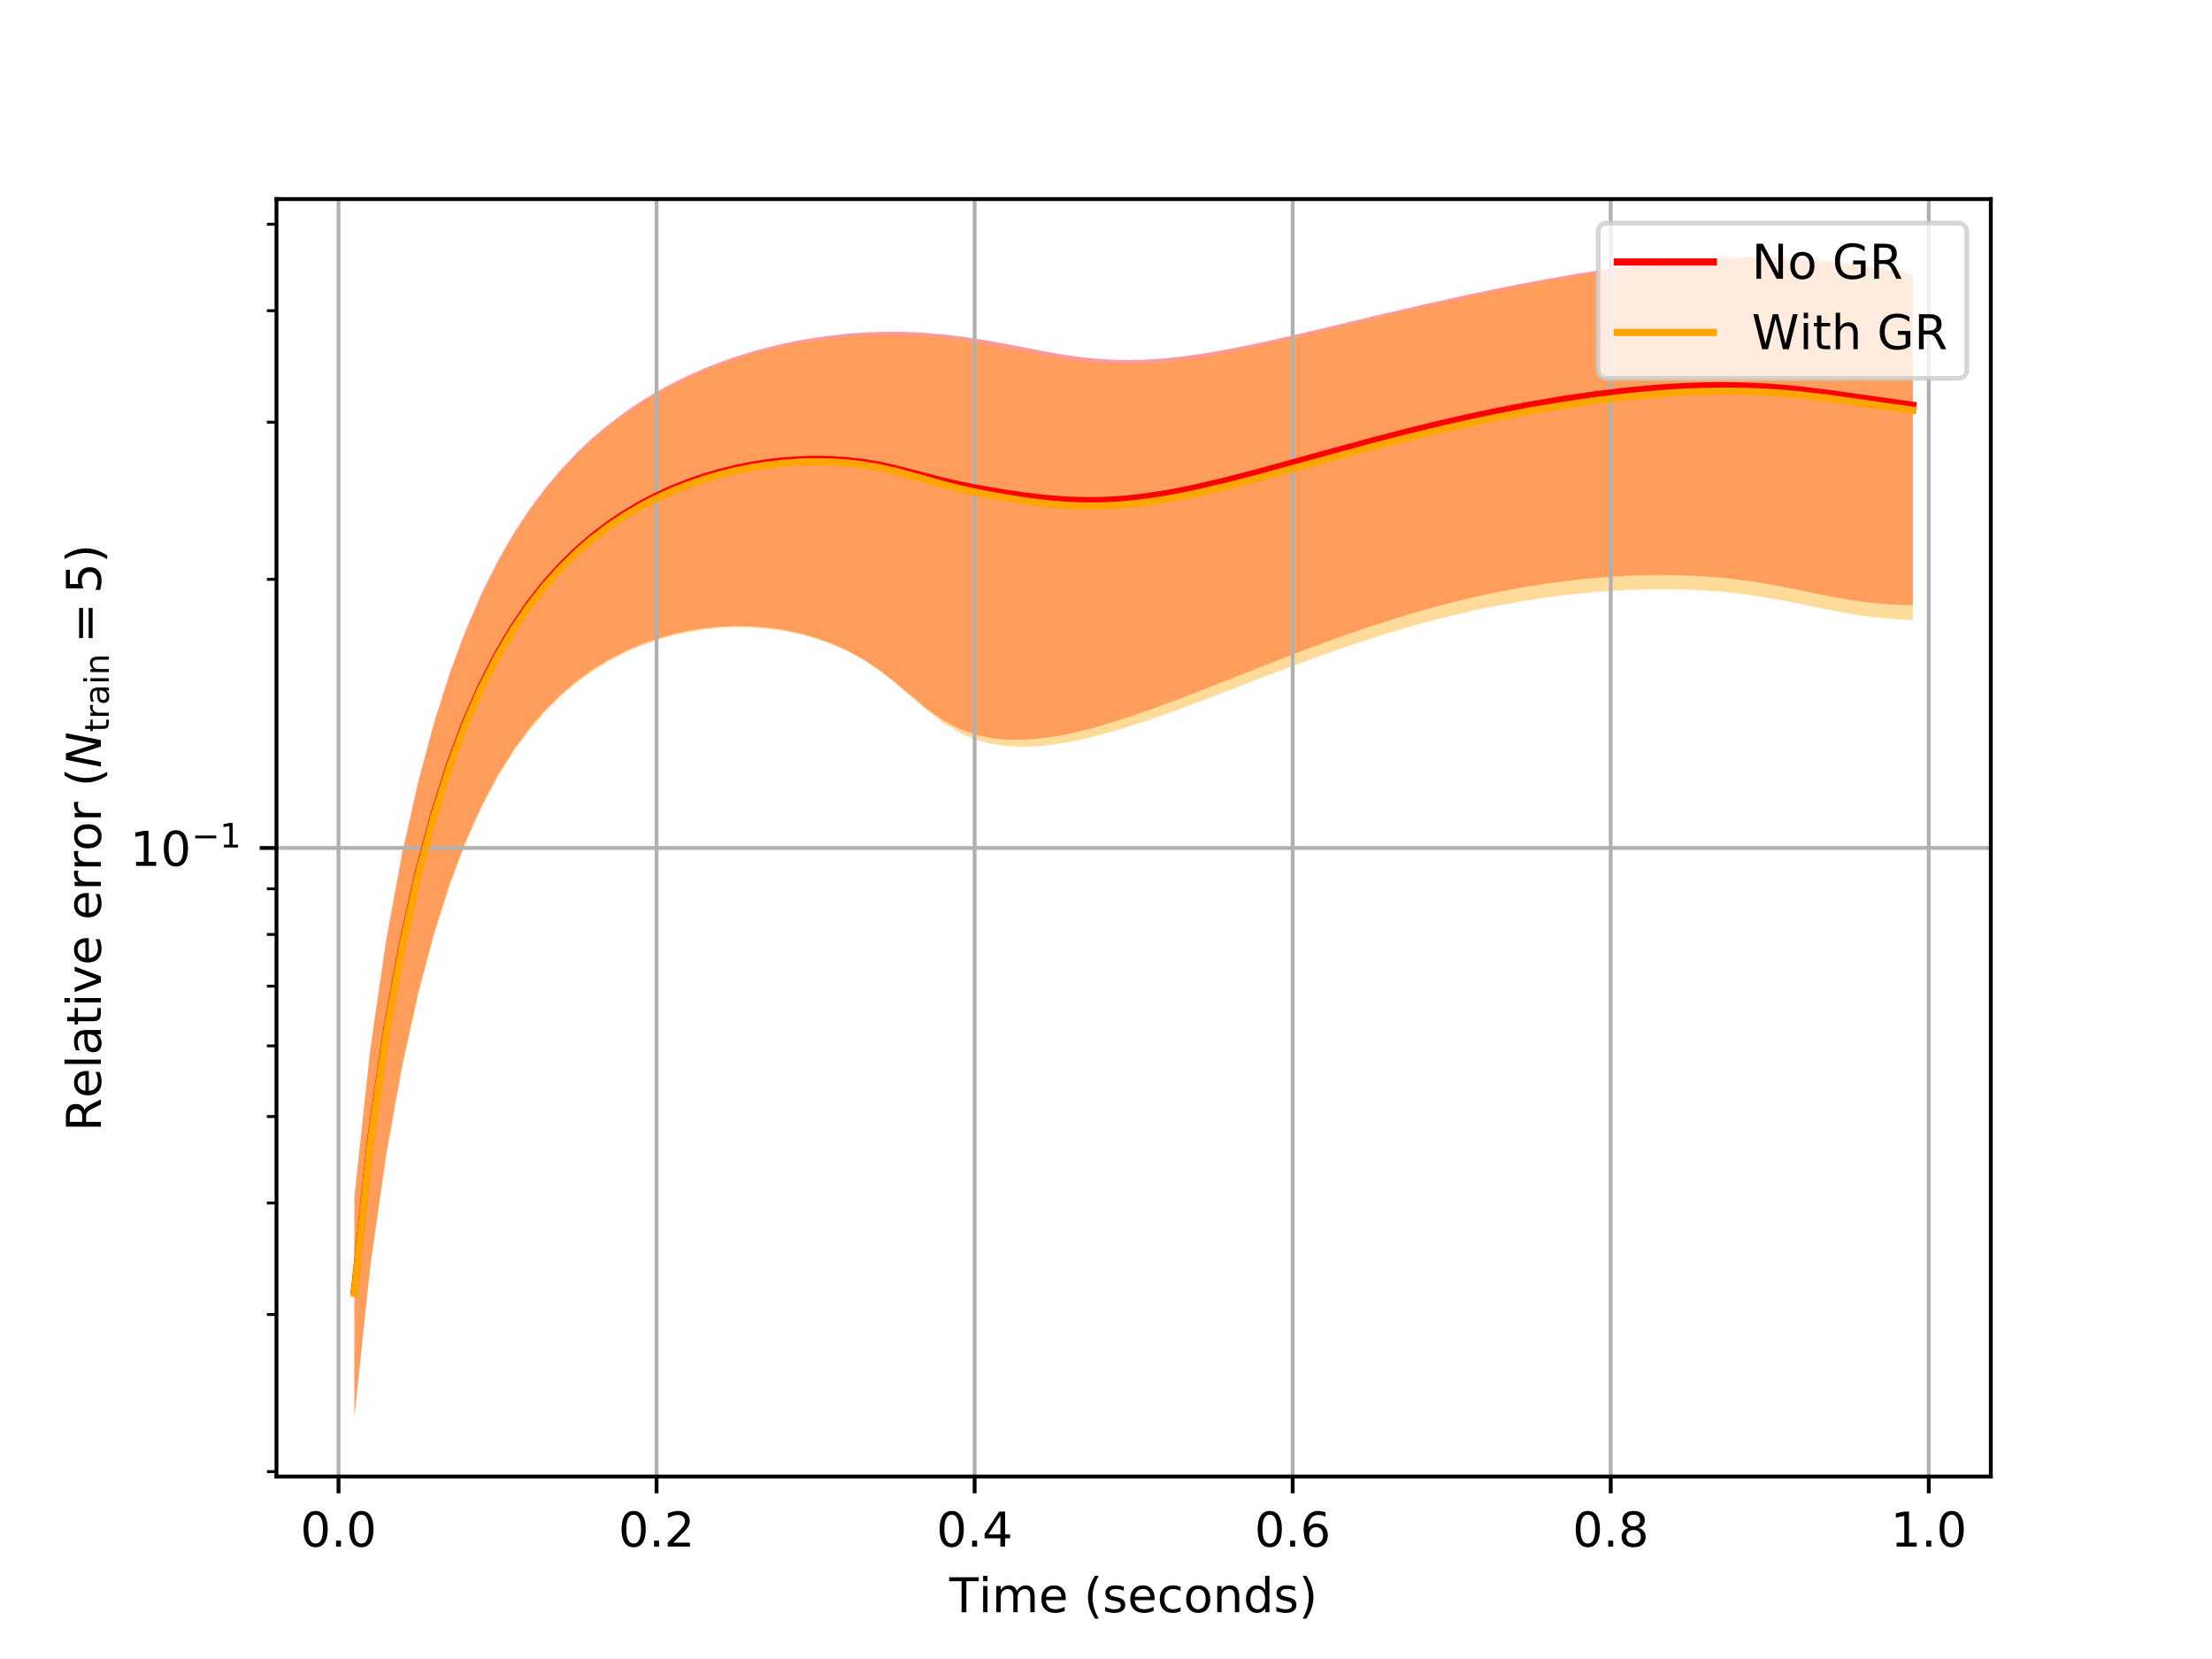 <?xml version="1.0" encoding="utf-8" standalone="no"?>
<!DOCTYPE svg PUBLIC "-//W3C//DTD SVG 1.1//EN"
  "http://www.w3.org/Graphics/SVG/1.1/DTD/svg11.dtd">
<!-- Created with matplotlib (https://matplotlib.org/) -->
<svg height="345.6pt" version="1.1" viewBox="0 0 460.8 345.6" width="460.8pt" xmlns="http://www.w3.org/2000/svg" xmlns:xlink="http://www.w3.org/1999/xlink">
 <defs>
  <style type="text/css">
*{stroke-linecap:butt;stroke-linejoin:round;white-space:pre;}
  </style>
 </defs>
 <g id="figure_1">
  <g id="patch_1">
   <path d="M 0 345.6 
L 460.8 345.6 
L 460.8 0 
L 0 0 
z
" style="fill:#ffffff;"/>
  </g>
  <g id="axes_1">
   <g id="patch_2">
    <path d="M 57.6 307.584 
L 414.72 307.584 
L 414.72 41.472 
L 57.6 41.472 
z
" style="fill:#ffffff;"/>
   </g>
   <g id="PolyCollection_1">
    <path clip-path="url(#pa1bd5964bf)" d="M 73.833 249.276 
L 73.833 294.895 
L 77.146 263.546 
L 80.458 240.343 
L 83.771 221.96 
L 87.084 206.929 
L 90.397 194.445 
L 93.71 183.998 
L 97.022 175.218 
L 100.335 167.818 
L 103.648 161.56 
L 106.961 156.253 
L 110.274 151.74 
L 113.586 147.895 
L 116.899 144.614 
L 120.212 141.815 
L 123.525 139.429 
L 126.838 137.403 
L 130.15 135.691 
L 133.463 134.26 
L 136.776 133.081 
L 140.089 132.134 
L 143.402 131.402 
L 146.714 130.876 
L 150.027 130.549 
L 153.34 130.418 
L 156.653 130.485 
L 159.966 130.752 
L 163.278 131.226 
L 166.591 131.92 
L 169.904 132.851 
L 173.217 134.045 
L 176.53 135.535 
L 179.842 137.364 
L 183.155 139.572 
L 186.468 142.149 
L 189.781 144.947 
L 193.094 147.666 
L 196.406 149.991 
L 199.719 151.761 
L 203.032 152.982 
L 206.345 153.728 
L 209.658 154.083 
L 212.97 154.117 
L 216.283 153.885 
L 219.596 153.436 
L 222.909 152.805 
L 226.222 152.024 
L 229.534 151.12 
L 232.847 150.114 
L 236.16 149.027 
L 239.473 147.873 
L 242.786 146.667 
L 246.098 145.42 
L 249.411 144.145 
L 252.724 142.849 
L 256.037 141.542 
L 259.35 140.231 
L 262.662 138.924 
L 265.975 137.628 
L 269.288 136.349 
L 272.601 135.092 
L 275.914 133.862 
L 279.226 132.665 
L 282.539 131.504 
L 285.852 130.384 
L 289.165 129.309 
L 292.478 128.282 
L 295.79 127.306 
L 299.103 126.384 
L 302.416 125.518 
L 305.729 124.709 
L 309.042 123.959 
L 312.354 123.268 
L 315.667 122.638 
L 318.98 122.068 
L 322.293 121.56 
L 325.606 121.113 
L 328.918 120.728 
L 332.231 120.406 
L 335.544 120.148 
L 338.857 119.957 
L 342.17 119.833 
L 345.482 119.781 
L 348.795 119.804 
L 352.108 119.906 
L 355.421 120.092 
L 358.734 120.366 
L 362.046 120.733 
L 365.359 121.193 
L 368.672 121.742 
L 371.985 122.366 
L 375.298 123.039 
L 378.61 123.723 
L 381.923 124.371 
L 385.236 124.943 
L 388.549 125.41 
L 391.862 125.759 
L 395.174 125.989 
L 398.487 126.105 
L 398.487 57.088 
L 398.487 57.088 
L 395.174 56.518 
L 391.862 55.949 
L 388.549 55.409 
L 385.236 54.92 
L 381.923 54.498 
L 378.61 54.152 
L 375.298 53.887 
L 371.985 53.703 
L 368.672 53.598 
L 365.359 53.568 
L 362.046 53.609 
L 358.734 53.716 
L 355.421 53.885 
L 352.108 54.111 
L 348.795 54.391 
L 345.482 54.72 
L 342.17 55.095 
L 338.857 55.512 
L 335.544 55.968 
L 332.231 56.46 
L 328.918 56.985 
L 325.606 57.54 
L 322.293 58.124 
L 318.98 58.735 
L 315.667 59.37 
L 312.354 60.029 
L 309.042 60.709 
L 305.729 61.41 
L 302.416 62.128 
L 299.103 62.864 
L 295.79 63.615 
L 292.478 64.38 
L 289.165 65.155 
L 285.852 65.939 
L 282.539 66.729 
L 279.226 67.521 
L 275.914 68.313 
L 272.601 69.098 
L 269.288 69.872 
L 265.975 70.628 
L 262.662 71.358 
L 259.35 72.055 
L 256.037 72.708 
L 252.724 73.305 
L 249.411 73.835 
L 246.098 74.284 
L 242.786 74.636 
L 239.473 74.879 
L 236.16 74.997 
L 232.847 74.98 
L 229.534 74.821 
L 226.222 74.521 
L 222.909 74.092 
L 219.596 73.556 
L 216.283 72.947 
L 212.97 72.303 
L 209.658 71.662 
L 206.345 71.057 
L 203.032 70.511 
L 199.719 70.042 
L 196.406 69.659 
L 193.094 69.371 
L 189.781 69.186 
L 186.468 69.112 
L 183.155 69.147 
L 179.842 69.287 
L 176.53 69.532 
L 173.217 69.881 
L 169.904 70.336 
L 166.591 70.898 
L 163.278 71.57 
L 159.966 72.355 
L 156.653 73.259 
L 153.34 74.288 
L 150.027 75.45 
L 146.714 76.753 
L 143.402 78.209 
L 140.089 79.832 
L 136.776 81.639 
L 133.463 83.648 
L 130.15 85.885 
L 126.838 88.377 
L 123.525 91.157 
L 120.212 94.268 
L 116.899 97.759 
L 113.586 101.69 
L 110.274 106.136 
L 106.961 111.189 
L 103.648 116.961 
L 100.335 123.593 
L 97.022 131.26 
L 93.71 140.18 
L 90.397 150.634 
L 87.084 162.987 
L 83.771 177.756 
L 80.458 195.757 
L 77.146 218.479 
L 73.833 249.276 
z
" style="fill:#ff0000;fill-opacity:0.4;"/>
   </g>
   <g id="PolyCollection_2">
    <path clip-path="url(#pa1bd5964bf)" d="M 73.833 249.773 
L 73.833 295.488 
L 77.146 264.114 
L 80.458 240.888 
L 83.771 222.483 
L 87.084 207.431 
L 90.397 194.929 
L 93.71 184.465 
L 97.022 175.671 
L 100.335 168.257 
L 103.648 161.988 
L 106.961 156.671 
L 110.274 152.148 
L 113.586 148.293 
L 116.899 145.003 
L 120.212 142.195 
L 123.525 139.8 
L 126.838 137.764 
L 130.15 136.043 
L 133.463 134.601 
L 136.776 133.411 
L 140.089 132.452 
L 143.402 131.708 
L 146.714 131.17 
L 150.027 130.829 
L 153.34 130.685 
L 156.653 130.735 
L 159.966 130.985 
L 163.278 131.439 
L 166.591 132.11 
L 169.904 133.014 
L 173.217 134.177 
L 176.53 135.632 
L 179.842 137.424 
L 183.155 139.601 
L 186.468 142.181 
L 189.781 145.067 
L 193.094 147.973 
L 196.406 150.546 
L 199.719 152.561 
L 203.032 153.992 
L 206.345 154.914 
L 209.658 155.416 
L 212.97 155.574 
L 216.283 155.449 
L 219.596 155.092 
L 222.909 154.543 
L 226.222 153.836 
L 229.534 152.998 
L 232.847 152.053 
L 236.16 151.021 
L 239.473 149.919 
L 242.786 148.761 
L 246.098 147.559 
L 249.411 146.325 
L 252.724 145.069 
L 256.037 143.799 
L 259.35 142.524 
L 262.662 141.252 
L 265.975 139.989 
L 269.288 138.743 
L 272.601 137.518 
L 275.914 136.32 
L 279.226 135.155 
L 282.539 134.027 
L 285.852 132.941 
L 289.165 131.899 
L 292.478 130.907 
L 295.79 129.965 
L 299.103 129.077 
L 302.416 128.244 
L 305.729 127.468 
L 309.042 126.749 
L 312.354 126.088 
L 315.667 125.485 
L 318.98 124.94 
L 322.293 124.454 
L 325.606 124.026 
L 328.918 123.657 
L 332.231 123.349 
L 335.544 123.101 
L 338.857 122.915 
L 342.17 122.795 
L 345.482 122.743 
L 348.795 122.762 
L 352.108 122.856 
L 355.421 123.031 
L 358.734 123.29 
L 362.046 123.637 
L 365.359 124.074 
L 368.672 124.599 
L 371.985 125.203 
L 375.298 125.865 
L 378.61 126.553 
L 381.923 127.222 
L 385.236 127.831 
L 388.549 128.344 
L 391.862 128.744 
L 395.174 129.024 
L 398.487 129.187 
L 398.487 57.251 
L 398.487 57.251 
L 395.174 56.692 
L 391.862 56.136 
L 388.549 55.611 
L 385.236 55.138 
L 381.923 54.734 
L 378.61 54.406 
L 375.298 54.159 
L 371.985 53.992 
L 368.672 53.904 
L 365.359 53.89 
L 362.046 53.946 
L 358.734 54.068 
L 355.421 54.251 
L 352.108 54.491 
L 348.795 54.784 
L 345.482 55.126 
L 342.17 55.513 
L 338.857 55.942 
L 335.544 56.409 
L 332.231 56.911 
L 328.918 57.447 
L 325.606 58.013 
L 322.293 58.607 
L 318.98 59.228 
L 315.667 59.873 
L 312.354 60.541 
L 309.042 61.231 
L 305.729 61.942 
L 302.416 62.67 
L 299.103 63.416 
L 295.79 64.177 
L 292.478 64.952 
L 289.165 65.738 
L 285.852 66.533 
L 282.539 67.334 
L 279.226 68.138 
L 275.914 68.941 
L 272.601 69.738 
L 269.288 70.525 
L 265.975 71.294 
L 262.662 72.038 
L 259.35 72.749 
L 256.037 73.416 
L 252.724 74.029 
L 249.411 74.574 
L 246.098 75.039 
L 242.786 75.408 
L 239.473 75.667 
L 236.16 75.802 
L 232.847 75.8 
L 229.534 75.655 
L 226.222 75.367 
L 222.909 74.945 
L 219.596 74.411 
L 216.283 73.799 
L 212.97 73.146 
L 209.658 72.491 
L 206.345 71.869 
L 203.032 71.304 
L 199.719 70.815 
L 196.406 70.412 
L 193.094 70.105 
L 189.781 69.905 
L 186.468 69.816 
L 183.155 69.837 
L 179.842 69.964 
L 176.53 70.195 
L 173.217 70.532 
L 169.904 70.975 
L 166.591 71.525 
L 163.278 72.187 
L 159.966 72.962 
L 156.653 73.857 
L 153.34 74.877 
L 150.027 76.029 
L 146.714 77.324 
L 143.402 78.772 
L 140.089 80.386 
L 136.776 82.185 
L 133.463 84.187 
L 130.15 86.416 
L 126.838 88.901 
L 123.525 91.675 
L 120.212 94.78 
L 116.899 98.264 
L 113.586 102.19 
L 110.274 106.631 
L 106.961 111.679 
L 103.648 117.447 
L 100.335 124.076 
L 97.022 131.741 
L 93.71 140.66 
L 90.397 151.113 
L 87.084 163.467 
L 83.771 178.239 
L 80.458 196.243 
L 77.146 218.97 
L 73.833 249.773 
z
" style="fill:#ffa500;fill-opacity:0.4;"/>
   </g>
   <g id="matplotlib.axis_1">
    <g id="xtick_1">
     <g id="line2d_1">
      <path clip-path="url(#pa1bd5964bf)" d="M 70.52 307.584 
L 70.52 41.472 
" style="fill:none;stroke:#b0b0b0;stroke-linecap:square;stroke-width:0.8;"/>
     </g>
     <g id="line2d_2">
      <defs>
       <path d="M 0 0 
L 0 3.5 
" id="m7427c9169c" style="stroke:#000000;stroke-width:0.8;"/>
      </defs>
      <g>
       <use style="stroke:#000000;stroke-width:0.8;" x="70.52" xlink:href="#m7427c9169c" y="307.584"/>
      </g>
     </g>
     <g id="text_1">
      <!-- 0.0 -->
      <defs>
       <path d="M 31.781 66.406 
Q 24.172 66.406 20.328 58.906 
Q 16.5 51.422 16.5 36.375 
Q 16.5 21.391 20.328 13.891 
Q 24.172 6.391 31.781 6.391 
Q 39.453 6.391 43.281 13.891 
Q 47.125 21.391 47.125 36.375 
Q 47.125 51.422 43.281 58.906 
Q 39.453 66.406 31.781 66.406 
z
M 31.781 74.219 
Q 44.047 74.219 50.516 64.516 
Q 56.984 54.828 56.984 36.375 
Q 56.984 17.969 50.516 8.266 
Q 44.047 -1.422 31.781 -1.422 
Q 19.531 -1.422 13.062 8.266 
Q 6.594 17.969 6.594 36.375 
Q 6.594 54.828 13.062 64.516 
Q 19.531 74.219 31.781 74.219 
z
" id="DejaVuSans-48"/>
       <path d="M 10.688 12.406 
L 21 12.406 
L 21 0 
L 10.688 0 
z
" id="DejaVuSans-46"/>
      </defs>
      <g transform="translate(62.568 322.182)scale(0.1 -0.1)">
       <use xlink:href="#DejaVuSans-48"/>
       <use x="63.623" xlink:href="#DejaVuSans-46"/>
       <use x="95.41" xlink:href="#DejaVuSans-48"/>
      </g>
     </g>
    </g>
    <g id="xtick_2">
     <g id="line2d_3">
      <path clip-path="url(#pa1bd5964bf)" d="M 136.776 307.584 
L 136.776 41.472 
" style="fill:none;stroke:#b0b0b0;stroke-linecap:square;stroke-width:0.8;"/>
     </g>
     <g id="line2d_4">
      <g>
       <use style="stroke:#000000;stroke-width:0.8;" x="136.776" xlink:href="#m7427c9169c" y="307.584"/>
      </g>
     </g>
     <g id="text_2">
      <!-- 0.2 -->
      <defs>
       <path d="M 19.188 8.297 
L 53.609 8.297 
L 53.609 0 
L 7.328 0 
L 7.328 8.297 
Q 12.938 14.109 22.625 23.891 
Q 32.328 33.688 34.812 36.531 
Q 39.547 41.844 41.422 45.531 
Q 43.312 49.219 43.312 52.781 
Q 43.312 58.594 39.234 62.25 
Q 35.156 65.922 28.609 65.922 
Q 23.969 65.922 18.812 64.312 
Q 13.672 62.703 7.812 59.422 
L 7.812 69.391 
Q 13.766 71.781 18.938 73 
Q 24.125 74.219 28.422 74.219 
Q 39.75 74.219 46.484 68.547 
Q 53.219 62.891 53.219 53.422 
Q 53.219 48.922 51.531 44.891 
Q 49.859 40.875 45.406 35.406 
Q 44.188 33.984 37.641 27.219 
Q 31.109 20.453 19.188 8.297 
z
" id="DejaVuSans-50"/>
      </defs>
      <g transform="translate(128.824 322.182)scale(0.1 -0.1)">
       <use xlink:href="#DejaVuSans-48"/>
       <use x="63.623" xlink:href="#DejaVuSans-46"/>
       <use x="95.41" xlink:href="#DejaVuSans-50"/>
      </g>
     </g>
    </g>
    <g id="xtick_3">
     <g id="line2d_5">
      <path clip-path="url(#pa1bd5964bf)" d="M 203.032 307.584 
L 203.032 41.472 
" style="fill:none;stroke:#b0b0b0;stroke-linecap:square;stroke-width:0.8;"/>
     </g>
     <g id="line2d_6">
      <g>
       <use style="stroke:#000000;stroke-width:0.8;" x="203.032" xlink:href="#m7427c9169c" y="307.584"/>
      </g>
     </g>
     <g id="text_3">
      <!-- 0.4 -->
      <defs>
       <path d="M 37.797 64.312 
L 12.891 25.391 
L 37.797 25.391 
z
M 35.203 72.906 
L 47.609 72.906 
L 47.609 25.391 
L 58.016 25.391 
L 58.016 17.188 
L 47.609 17.188 
L 47.609 0 
L 37.797 0 
L 37.797 17.188 
L 4.891 17.188 
L 4.891 26.703 
z
" id="DejaVuSans-52"/>
      </defs>
      <g transform="translate(195.08 322.182)scale(0.1 -0.1)">
       <use xlink:href="#DejaVuSans-48"/>
       <use x="63.623" xlink:href="#DejaVuSans-46"/>
       <use x="95.41" xlink:href="#DejaVuSans-52"/>
      </g>
     </g>
    </g>
    <g id="xtick_4">
     <g id="line2d_7">
      <path clip-path="url(#pa1bd5964bf)" d="M 269.288 307.584 
L 269.288 41.472 
" style="fill:none;stroke:#b0b0b0;stroke-linecap:square;stroke-width:0.8;"/>
     </g>
     <g id="line2d_8">
      <g>
       <use style="stroke:#000000;stroke-width:0.8;" x="269.288" xlink:href="#m7427c9169c" y="307.584"/>
      </g>
     </g>
     <g id="text_4">
      <!-- 0.6 -->
      <defs>
       <path d="M 33.016 40.375 
Q 26.375 40.375 22.484 35.828 
Q 18.609 31.297 18.609 23.391 
Q 18.609 15.531 22.484 10.953 
Q 26.375 6.391 33.016 6.391 
Q 39.656 6.391 43.531 10.953 
Q 47.406 15.531 47.406 23.391 
Q 47.406 31.297 43.531 35.828 
Q 39.656 40.375 33.016 40.375 
z
M 52.594 71.297 
L 52.594 62.312 
Q 48.875 64.062 45.094 64.984 
Q 41.312 65.922 37.594 65.922 
Q 27.828 65.922 22.672 59.328 
Q 17.531 52.734 16.797 39.406 
Q 19.672 43.656 24.016 45.922 
Q 28.375 48.188 33.594 48.188 
Q 44.578 48.188 50.953 41.516 
Q 57.328 34.859 57.328 23.391 
Q 57.328 12.156 50.688 5.359 
Q 44.047 -1.422 33.016 -1.422 
Q 20.359 -1.422 13.672 8.266 
Q 6.984 17.969 6.984 36.375 
Q 6.984 53.656 15.188 63.938 
Q 23.391 74.219 37.203 74.219 
Q 40.922 74.219 44.703 73.484 
Q 48.484 72.75 52.594 71.297 
z
" id="DejaVuSans-54"/>
      </defs>
      <g transform="translate(261.336 322.182)scale(0.1 -0.1)">
       <use xlink:href="#DejaVuSans-48"/>
       <use x="63.623" xlink:href="#DejaVuSans-46"/>
       <use x="95.41" xlink:href="#DejaVuSans-54"/>
      </g>
     </g>
    </g>
    <g id="xtick_5">
     <g id="line2d_9">
      <path clip-path="url(#pa1bd5964bf)" d="M 335.544 307.584 
L 335.544 41.472 
" style="fill:none;stroke:#b0b0b0;stroke-linecap:square;stroke-width:0.8;"/>
     </g>
     <g id="line2d_10">
      <g>
       <use style="stroke:#000000;stroke-width:0.8;" x="335.544" xlink:href="#m7427c9169c" y="307.584"/>
      </g>
     </g>
     <g id="text_5">
      <!-- 0.8 -->
      <defs>
       <path d="M 31.781 34.625 
Q 24.75 34.625 20.719 30.859 
Q 16.703 27.094 16.703 20.516 
Q 16.703 13.922 20.719 10.156 
Q 24.75 6.391 31.781 6.391 
Q 38.812 6.391 42.859 10.172 
Q 46.922 13.969 46.922 20.516 
Q 46.922 27.094 42.891 30.859 
Q 38.875 34.625 31.781 34.625 
z
M 21.922 38.812 
Q 15.578 40.375 12.031 44.719 
Q 8.5 49.078 8.5 55.328 
Q 8.5 64.062 14.719 69.141 
Q 20.953 74.219 31.781 74.219 
Q 42.672 74.219 48.875 69.141 
Q 55.078 64.062 55.078 55.328 
Q 55.078 49.078 51.531 44.719 
Q 48 40.375 41.703 38.812 
Q 48.828 37.156 52.797 32.312 
Q 56.781 27.484 56.781 20.516 
Q 56.781 9.906 50.312 4.234 
Q 43.844 -1.422 31.781 -1.422 
Q 19.734 -1.422 13.25 4.234 
Q 6.781 9.906 6.781 20.516 
Q 6.781 27.484 10.781 32.312 
Q 14.797 37.156 21.922 38.812 
z
M 18.312 54.391 
Q 18.312 48.734 21.844 45.562 
Q 25.391 42.391 31.781 42.391 
Q 38.141 42.391 41.719 45.562 
Q 45.312 48.734 45.312 54.391 
Q 45.312 60.062 41.719 63.234 
Q 38.141 66.406 31.781 66.406 
Q 25.391 66.406 21.844 63.234 
Q 18.312 60.062 18.312 54.391 
z
" id="DejaVuSans-56"/>
      </defs>
      <g transform="translate(327.592 322.182)scale(0.1 -0.1)">
       <use xlink:href="#DejaVuSans-48"/>
       <use x="63.623" xlink:href="#DejaVuSans-46"/>
       <use x="95.41" xlink:href="#DejaVuSans-56"/>
      </g>
     </g>
    </g>
    <g id="xtick_6">
     <g id="line2d_11">
      <path clip-path="url(#pa1bd5964bf)" d="M 401.8 307.584 
L 401.8 41.472 
" style="fill:none;stroke:#b0b0b0;stroke-linecap:square;stroke-width:0.8;"/>
     </g>
     <g id="line2d_12">
      <g>
       <use style="stroke:#000000;stroke-width:0.8;" x="401.8" xlink:href="#m7427c9169c" y="307.584"/>
      </g>
     </g>
     <g id="text_6">
      <!-- 1.0 -->
      <defs>
       <path d="M 12.406 8.297 
L 28.516 8.297 
L 28.516 63.922 
L 10.984 60.406 
L 10.984 69.391 
L 28.422 72.906 
L 38.281 72.906 
L 38.281 8.297 
L 54.391 8.297 
L 54.391 0 
L 12.406 0 
z
" id="DejaVuSans-49"/>
      </defs>
      <g transform="translate(393.849 322.182)scale(0.1 -0.1)">
       <use xlink:href="#DejaVuSans-49"/>
       <use x="63.623" xlink:href="#DejaVuSans-46"/>
       <use x="95.41" xlink:href="#DejaVuSans-48"/>
      </g>
     </g>
    </g>
    <g id="text_7">
     <!-- $\mathrm{Time \ (seconds)}$ -->
     <defs>
      <path d="M -0.297 72.906 
L 61.375 72.906 
L 61.375 64.594 
L 35.5 64.594 
L 35.5 0 
L 25.594 0 
L 25.594 64.594 
L -0.297 64.594 
z
" id="DejaVuSans-84"/>
      <path d="M 9.422 54.688 
L 18.406 54.688 
L 18.406 0 
L 9.422 0 
z
M 9.422 75.984 
L 18.406 75.984 
L 18.406 64.594 
L 9.422 64.594 
z
" id="DejaVuSans-105"/>
      <path d="M 52 44.188 
Q 55.375 50.25 60.062 53.125 
Q 64.75 56 71.094 56 
Q 79.641 56 84.281 50.016 
Q 88.922 44.047 88.922 33.016 
L 88.922 0 
L 79.891 0 
L 79.891 32.719 
Q 79.891 40.578 77.094 44.375 
Q 74.312 48.188 68.609 48.188 
Q 61.625 48.188 57.562 43.547 
Q 53.516 38.922 53.516 30.906 
L 53.516 0 
L 44.484 0 
L 44.484 32.719 
Q 44.484 40.625 41.703 44.406 
Q 38.922 48.188 33.109 48.188 
Q 26.219 48.188 22.156 43.531 
Q 18.109 38.875 18.109 30.906 
L 18.109 0 
L 9.078 0 
L 9.078 54.688 
L 18.109 54.688 
L 18.109 46.188 
Q 21.188 51.219 25.484 53.609 
Q 29.781 56 35.688 56 
Q 41.656 56 45.828 52.969 
Q 50 49.953 52 44.188 
z
" id="DejaVuSans-109"/>
      <path d="M 56.203 29.594 
L 56.203 25.203 
L 14.891 25.203 
Q 15.484 15.922 20.484 11.062 
Q 25.484 6.203 34.422 6.203 
Q 39.594 6.203 44.453 7.469 
Q 49.312 8.734 54.109 11.281 
L 54.109 2.781 
Q 49.266 0.734 44.188 -0.344 
Q 39.109 -1.422 33.891 -1.422 
Q 20.797 -1.422 13.156 6.188 
Q 5.516 13.812 5.516 26.812 
Q 5.516 40.234 12.766 48.109 
Q 20.016 56 32.328 56 
Q 43.359 56 49.781 48.891 
Q 56.203 41.797 56.203 29.594 
z
M 47.219 32.234 
Q 47.125 39.594 43.094 43.984 
Q 39.062 48.391 32.422 48.391 
Q 24.906 48.391 20.391 44.141 
Q 15.875 39.891 15.188 32.172 
z
" id="DejaVuSans-101"/>
      <path d="M 31 75.875 
Q 24.469 64.656 21.281 53.656 
Q 18.109 42.672 18.109 31.391 
Q 18.109 20.125 21.312 9.062 
Q 24.516 -2 31 -13.188 
L 23.188 -13.188 
Q 15.875 -1.703 12.234 9.375 
Q 8.594 20.453 8.594 31.391 
Q 8.594 42.281 12.203 53.312 
Q 15.828 64.359 23.188 75.875 
z
" id="DejaVuSans-40"/>
      <path d="M 44.281 53.078 
L 44.281 44.578 
Q 40.484 46.531 36.375 47.5 
Q 32.281 48.484 27.875 48.484 
Q 21.188 48.484 17.844 46.438 
Q 14.5 44.391 14.5 40.281 
Q 14.5 37.156 16.891 35.375 
Q 19.281 33.594 26.516 31.984 
L 29.594 31.297 
Q 39.156 29.25 43.188 25.516 
Q 47.219 21.781 47.219 15.094 
Q 47.219 7.469 41.188 3.016 
Q 35.156 -1.422 24.609 -1.422 
Q 20.219 -1.422 15.453 -0.562 
Q 10.688 0.297 5.422 2 
L 5.422 11.281 
Q 10.406 8.688 15.234 7.391 
Q 20.062 6.109 24.812 6.109 
Q 31.156 6.109 34.562 8.281 
Q 37.984 10.453 37.984 14.406 
Q 37.984 18.062 35.516 20.016 
Q 33.062 21.969 24.703 23.781 
L 21.578 24.516 
Q 13.234 26.266 9.516 29.906 
Q 5.812 33.547 5.812 39.891 
Q 5.812 47.609 11.281 51.797 
Q 16.75 56 26.812 56 
Q 31.781 56 36.172 55.266 
Q 40.578 54.547 44.281 53.078 
z
" id="DejaVuSans-115"/>
      <path d="M 48.781 52.594 
L 48.781 44.188 
Q 44.969 46.297 41.141 47.344 
Q 37.312 48.391 33.406 48.391 
Q 24.656 48.391 19.812 42.844 
Q 14.984 37.312 14.984 27.297 
Q 14.984 17.281 19.812 11.734 
Q 24.656 6.203 33.406 6.203 
Q 37.312 6.203 41.141 7.25 
Q 44.969 8.297 48.781 10.406 
L 48.781 2.094 
Q 45.016 0.344 40.984 -0.531 
Q 36.969 -1.422 32.422 -1.422 
Q 20.062 -1.422 12.781 6.344 
Q 5.516 14.109 5.516 27.297 
Q 5.516 40.672 12.859 48.328 
Q 20.219 56 33.016 56 
Q 37.156 56 41.109 55.141 
Q 45.062 54.297 48.781 52.594 
z
" id="DejaVuSans-99"/>
      <path d="M 30.609 48.391 
Q 23.391 48.391 19.188 42.75 
Q 14.984 37.109 14.984 27.297 
Q 14.984 17.484 19.156 11.844 
Q 23.344 6.203 30.609 6.203 
Q 37.797 6.203 41.984 11.859 
Q 46.188 17.531 46.188 27.297 
Q 46.188 37.016 41.984 42.703 
Q 37.797 48.391 30.609 48.391 
z
M 30.609 56 
Q 42.328 56 49.016 48.375 
Q 55.719 40.766 55.719 27.297 
Q 55.719 13.875 49.016 6.219 
Q 42.328 -1.422 30.609 -1.422 
Q 18.844 -1.422 12.172 6.219 
Q 5.516 13.875 5.516 27.297 
Q 5.516 40.766 12.172 48.375 
Q 18.844 56 30.609 56 
z
" id="DejaVuSans-111"/>
      <path d="M 54.891 33.016 
L 54.891 0 
L 45.906 0 
L 45.906 32.719 
Q 45.906 40.484 42.875 44.328 
Q 39.844 48.188 33.797 48.188 
Q 26.516 48.188 22.312 43.547 
Q 18.109 38.922 18.109 30.906 
L 18.109 0 
L 9.078 0 
L 9.078 54.688 
L 18.109 54.688 
L 18.109 46.188 
Q 21.344 51.125 25.703 53.562 
Q 30.078 56 35.797 56 
Q 45.219 56 50.047 50.172 
Q 54.891 44.344 54.891 33.016 
z
" id="DejaVuSans-110"/>
      <path d="M 45.406 46.391 
L 45.406 75.984 
L 54.391 75.984 
L 54.391 0 
L 45.406 0 
L 45.406 8.203 
Q 42.578 3.328 38.25 0.953 
Q 33.938 -1.422 27.875 -1.422 
Q 17.969 -1.422 11.734 6.484 
Q 5.516 14.406 5.516 27.297 
Q 5.516 40.188 11.734 48.094 
Q 17.969 56 27.875 56 
Q 33.938 56 38.25 53.625 
Q 42.578 51.266 45.406 46.391 
z
M 14.797 27.297 
Q 14.797 17.391 18.875 11.75 
Q 22.953 6.109 30.078 6.109 
Q 37.203 6.109 41.297 11.75 
Q 45.406 17.391 45.406 27.297 
Q 45.406 37.203 41.297 42.844 
Q 37.203 48.484 30.078 48.484 
Q 22.953 48.484 18.875 42.844 
Q 14.797 37.203 14.797 27.297 
z
" id="DejaVuSans-100"/>
      <path d="M 8.016 75.875 
L 15.828 75.875 
Q 23.141 64.359 26.781 53.312 
Q 30.422 42.281 30.422 31.391 
Q 30.422 20.453 26.781 9.375 
Q 23.141 -1.703 15.828 -13.188 
L 8.016 -13.188 
Q 14.5 -2 17.703 9.062 
Q 20.906 20.125 20.906 31.391 
Q 20.906 42.672 17.703 53.656 
Q 14.5 64.656 8.016 75.875 
z
" id="DejaVuSans-41"/>
     </defs>
     <g transform="translate(197.76 335.861)scale(0.1 -0.1)">
      <use transform="translate(0 0.016)" xlink:href="#DejaVuSans-84"/>
      <use transform="translate(61.084 0.016)" xlink:href="#DejaVuSans-105"/>
      <use transform="translate(88.867 0.016)" xlink:href="#DejaVuSans-109"/>
      <use transform="translate(186.279 0.016)" xlink:href="#DejaVuSans-101"/>
      <use transform="translate(280.273 0.016)" xlink:href="#DejaVuSans-40"/>
      <use transform="translate(319.287 0.016)" xlink:href="#DejaVuSans-115"/>
      <use transform="translate(371.386 0.016)" xlink:href="#DejaVuSans-101"/>
      <use transform="translate(432.91 0.016)" xlink:href="#DejaVuSans-99"/>
      <use transform="translate(487.89 0.016)" xlink:href="#DejaVuSans-111"/>
      <use transform="translate(549.072 0.016)" xlink:href="#DejaVuSans-110"/>
      <use transform="translate(612.451 0.016)" xlink:href="#DejaVuSans-100"/>
      <use transform="translate(675.927 0.016)" xlink:href="#DejaVuSans-115"/>
      <use transform="translate(728.027 0.016)" xlink:href="#DejaVuSans-41"/>
     </g>
    </g>
   </g>
   <g id="matplotlib.axis_2">
    <g id="ytick_1">
     <g id="line2d_13">
      <path clip-path="url(#pa1bd5964bf)" d="M 57.6 176.642 
L 414.72 176.642 
" style="fill:none;stroke:#b0b0b0;stroke-linecap:square;stroke-width:0.8;"/>
     </g>
     <g id="line2d_14">
      <defs>
       <path d="M 0 0 
L -3.5 0 
" id="m32bbc63076" style="stroke:#000000;stroke-width:0.8;"/>
      </defs>
      <g>
       <use style="stroke:#000000;stroke-width:0.8;" x="57.6" xlink:href="#m32bbc63076" y="176.642"/>
      </g>
     </g>
     <g id="text_8">
      <!-- $\mathdefault{10^{-1}}$ -->
      <defs>
       <path d="M 10.594 35.5 
L 73.188 35.5 
L 73.188 27.203 
L 10.594 27.203 
z
" id="DejaVuSans-8722"/>
      </defs>
      <g transform="translate(27.1 180.441)scale(0.1 -0.1)">
       <use transform="translate(0 0.684)" xlink:href="#DejaVuSans-49"/>
       <use transform="translate(63.623 0.684)" xlink:href="#DejaVuSans-48"/>
       <use transform="translate(128.203 38.966)scale(0.7)" xlink:href="#DejaVuSans-8722"/>
       <use transform="translate(186.855 38.966)scale(0.7)" xlink:href="#DejaVuSans-49"/>
      </g>
     </g>
    </g>
    <g id="ytick_2">
     <g id="line2d_15">
      <defs>
       <path d="M 0 0 
L -2 0 
" id="m500cb4e1c5" style="stroke:#000000;stroke-width:0.6;"/>
      </defs>
      <g>
       <use style="stroke:#000000;stroke-width:0.6;" x="57.6" xlink:href="#m500cb4e1c5" y="306.567"/>
      </g>
     </g>
    </g>
    <g id="ytick_3">
     <g id="line2d_16">
      <g>
       <use style="stroke:#000000;stroke-width:0.6;" x="57.6" xlink:href="#m500cb4e1c5" y="273.835"/>
      </g>
     </g>
    </g>
    <g id="ytick_4">
     <g id="line2d_17">
      <g>
       <use style="stroke:#000000;stroke-width:0.6;" x="57.6" xlink:href="#m500cb4e1c5" y="250.611"/>
      </g>
     </g>
    </g>
    <g id="ytick_5">
     <g id="line2d_18">
      <g>
       <use style="stroke:#000000;stroke-width:0.6;" x="57.6" xlink:href="#m500cb4e1c5" y="232.598"/>
      </g>
     </g>
    </g>
    <g id="ytick_6">
     <g id="line2d_19">
      <g>
       <use style="stroke:#000000;stroke-width:0.6;" x="57.6" xlink:href="#m500cb4e1c5" y="217.879"/>
      </g>
     </g>
    </g>
    <g id="ytick_7">
     <g id="line2d_20">
      <g>
       <use style="stroke:#000000;stroke-width:0.6;" x="57.6" xlink:href="#m500cb4e1c5" y="205.435"/>
      </g>
     </g>
    </g>
    <g id="ytick_8">
     <g id="line2d_21">
      <g>
       <use style="stroke:#000000;stroke-width:0.6;" x="57.6" xlink:href="#m500cb4e1c5" y="194.656"/>
      </g>
     </g>
    </g>
    <g id="ytick_9">
     <g id="line2d_22">
      <g>
       <use style="stroke:#000000;stroke-width:0.6;" x="57.6" xlink:href="#m500cb4e1c5" y="185.147"/>
      </g>
     </g>
    </g>
    <g id="ytick_10">
     <g id="line2d_23">
      <g>
       <use style="stroke:#000000;stroke-width:0.6;" x="57.6" xlink:href="#m500cb4e1c5" y="120.686"/>
      </g>
     </g>
    </g>
    <g id="ytick_11">
     <g id="line2d_24">
      <g>
       <use style="stroke:#000000;stroke-width:0.6;" x="57.6" xlink:href="#m500cb4e1c5" y="87.954"/>
      </g>
     </g>
    </g>
    <g id="ytick_12">
     <g id="line2d_25">
      <g>
       <use style="stroke:#000000;stroke-width:0.6;" x="57.6" xlink:href="#m500cb4e1c5" y="64.73"/>
      </g>
     </g>
    </g>
    <g id="ytick_13">
     <g id="line2d_26">
      <g>
       <use style="stroke:#000000;stroke-width:0.6;" x="57.6" xlink:href="#m500cb4e1c5" y="46.717"/>
      </g>
     </g>
    </g>
    <g id="text_9">
     <!-- $\mathrm{Relative \ error}$ ($N_{\mathrm{train}}=5$) -->
     <defs>
      <path d="M 44.391 34.188 
Q 47.562 33.109 50.562 29.594 
Q 53.562 26.078 56.594 19.922 
L 66.609 0 
L 56 0 
L 46.688 18.703 
Q 43.062 26.031 39.672 28.422 
Q 36.281 30.812 30.422 30.812 
L 19.672 30.812 
L 19.672 0 
L 9.812 0 
L 9.812 72.906 
L 32.078 72.906 
Q 44.578 72.906 50.734 67.672 
Q 56.891 62.453 56.891 51.906 
Q 56.891 45.016 53.688 40.469 
Q 50.484 35.938 44.391 34.188 
z
M 19.672 64.797 
L 19.672 38.922 
L 32.078 38.922 
Q 39.203 38.922 42.844 42.219 
Q 46.484 45.516 46.484 51.906 
Q 46.484 58.297 42.844 61.547 
Q 39.203 64.797 32.078 64.797 
z
" id="DejaVuSans-82"/>
      <path d="M 9.422 75.984 
L 18.406 75.984 
L 18.406 0 
L 9.422 0 
z
" id="DejaVuSans-108"/>
      <path d="M 34.281 27.484 
Q 23.391 27.484 19.188 25 
Q 14.984 22.516 14.984 16.5 
Q 14.984 11.719 18.141 8.906 
Q 21.297 6.109 26.703 6.109 
Q 34.188 6.109 38.703 11.406 
Q 43.219 16.703 43.219 25.484 
L 43.219 27.484 
z
M 52.203 31.203 
L 52.203 0 
L 43.219 0 
L 43.219 8.297 
Q 40.141 3.328 35.547 0.953 
Q 30.953 -1.422 24.312 -1.422 
Q 15.922 -1.422 10.953 3.297 
Q 6 8.016 6 15.922 
Q 6 25.141 12.172 29.828 
Q 18.359 34.516 30.609 34.516 
L 43.219 34.516 
L 43.219 35.406 
Q 43.219 41.609 39.141 45 
Q 35.062 48.391 27.688 48.391 
Q 23 48.391 18.547 47.266 
Q 14.109 46.141 10.016 43.891 
L 10.016 52.203 
Q 14.938 54.109 19.578 55.047 
Q 24.219 56 28.609 56 
Q 40.484 56 46.344 49.844 
Q 52.203 43.703 52.203 31.203 
z
" id="DejaVuSans-97"/>
      <path d="M 18.312 70.219 
L 18.312 54.688 
L 36.812 54.688 
L 36.812 47.703 
L 18.312 47.703 
L 18.312 18.016 
Q 18.312 11.328 20.141 9.422 
Q 21.969 7.516 27.594 7.516 
L 36.812 7.516 
L 36.812 0 
L 27.594 0 
Q 17.188 0 13.234 3.875 
Q 9.281 7.766 9.281 18.016 
L 9.281 47.703 
L 2.688 47.703 
L 2.688 54.688 
L 9.281 54.688 
L 9.281 70.219 
z
" id="DejaVuSans-116"/>
      <path d="M 2.984 54.688 
L 12.5 54.688 
L 29.594 8.797 
L 46.688 54.688 
L 56.203 54.688 
L 35.688 0 
L 23.484 0 
z
" id="DejaVuSans-118"/>
      <path d="M 41.109 46.297 
Q 39.594 47.172 37.812 47.578 
Q 36.031 48 33.891 48 
Q 26.266 48 22.188 43.047 
Q 18.109 38.094 18.109 28.812 
L 18.109 0 
L 9.078 0 
L 9.078 54.688 
L 18.109 54.688 
L 18.109 46.188 
Q 20.953 51.172 25.484 53.578 
Q 30.031 56 36.531 56 
Q 37.453 56 38.578 55.875 
Q 39.703 55.766 41.062 55.516 
z
" id="DejaVuSans-114"/>
      <path id="DejaVuSans-32"/>
      <path d="M 16.891 72.906 
L 30.172 72.906 
L 50.297 10.406 
L 62.5 72.906 
L 72.125 72.906 
L 57.906 0 
L 44.578 0 
L 24.516 62.891 
L 12.312 0 
L 2.688 0 
z
" id="DejaVuSans-Oblique-78"/>
      <path d="M 10.594 45.406 
L 73.188 45.406 
L 73.188 37.203 
L 10.594 37.203 
z
M 10.594 25.484 
L 73.188 25.484 
L 73.188 17.188 
L 10.594 17.188 
z
" id="DejaVuSans-61"/>
      <path d="M 10.797 72.906 
L 49.516 72.906 
L 49.516 64.594 
L 19.828 64.594 
L 19.828 46.734 
Q 21.969 47.469 24.109 47.828 
Q 26.266 48.188 28.422 48.188 
Q 40.625 48.188 47.75 41.5 
Q 54.891 34.812 54.891 23.391 
Q 54.891 11.625 47.562 5.094 
Q 40.234 -1.422 26.906 -1.422 
Q 22.312 -1.422 17.547 -0.641 
Q 12.797 0.141 7.719 1.703 
L 7.719 11.625 
Q 12.109 9.234 16.797 8.062 
Q 21.484 6.891 26.703 6.891 
Q 35.156 6.891 40.078 11.328 
Q 45.016 15.766 45.016 23.391 
Q 45.016 31 40.078 35.438 
Q 35.156 39.891 26.703 39.891 
Q 22.75 39.891 18.812 39.016 
Q 14.891 38.141 10.797 36.281 
z
" id="DejaVuSans-53"/>
     </defs>
     <g transform="translate(21.02 235.678)rotate(-90)scale(0.1 -0.1)">
      <use transform="translate(0 0.016)" xlink:href="#DejaVuSans-82"/>
      <use transform="translate(69.482 0.016)" xlink:href="#DejaVuSans-101"/>
      <use transform="translate(131.006 0.016)" xlink:href="#DejaVuSans-108"/>
      <use transform="translate(158.789 0.016)" xlink:href="#DejaVuSans-97"/>
      <use transform="translate(220.068 0.016)" xlink:href="#DejaVuSans-116"/>
      <use transform="translate(259.277 0.016)" xlink:href="#DejaVuSans-105"/>
      <use transform="translate(287.061 0.016)" xlink:href="#DejaVuSans-118"/>
      <use transform="translate(346.24 0.016)" xlink:href="#DejaVuSans-101"/>
      <use transform="translate(440.234 0.016)" xlink:href="#DejaVuSans-101"/>
      <use transform="translate(501.757 0.016)" xlink:href="#DejaVuSans-114"/>
      <use transform="translate(542.871 0.016)" xlink:href="#DejaVuSans-114"/>
      <use transform="translate(583.984 0.016)" xlink:href="#DejaVuSans-111"/>
      <use transform="translate(645.166 0.016)" xlink:href="#DejaVuSans-114"/>
      <use transform="translate(686.279 0.016)" xlink:href="#DejaVuSans-32"/>
      <use transform="translate(718.066 0.016)" xlink:href="#DejaVuSans-40"/>
      <use transform="translate(757.08 0.016)" xlink:href="#DejaVuSans-Oblique-78"/>
      <use transform="translate(831.884 -16.391)scale(0.7)" xlink:href="#DejaVuSans-116"/>
      <use transform="translate(859.331 -16.391)scale(0.7)" xlink:href="#DejaVuSans-114"/>
      <use transform="translate(888.11 -16.391)scale(0.7)" xlink:href="#DejaVuSans-97"/>
      <use transform="translate(931.006 -16.391)scale(0.7)" xlink:href="#DejaVuSans-105"/>
      <use transform="translate(950.454 -16.391)scale(0.7)" xlink:href="#DejaVuSans-110"/>
      <use transform="translate(1017.036 0.016)" xlink:href="#DejaVuSans-61"/>
      <use transform="translate(1120.307 0.016)" xlink:href="#DejaVuSans-53"/>
      <use transform="translate(1183.93 0.016)" xlink:href="#DejaVuSans-41"/>
     </g>
    </g>
   </g>
   <g id="line2d_27">
    <path clip-path="url(#pa1bd5964bf)" d="M 73.833 268.905 
L 77.146 237.907 
L 80.458 215.01 
L 83.771 196.87 
L 87.084 182.004 
L 90.397 169.603 
L 93.71 159.152 
L 97.022 150.283 
L 100.335 142.714 
L 103.648 136.219 
L 106.961 130.616 
L 110.274 125.76 
L 113.586 121.531 
L 116.899 117.834 
L 120.212 114.591 
L 123.525 111.738 
L 126.838 109.224 
L 130.15 107.006 
L 133.463 105.051 
L 136.776 103.33 
L 140.089 101.819 
L 143.402 100.501 
L 146.714 99.361 
L 150.027 98.387 
L 153.34 97.57 
L 156.653 96.904 
L 159.966 96.384 
L 163.278 96.008 
L 166.591 95.775 
L 169.904 95.687 
L 173.217 95.749 
L 176.53 95.968 
L 179.842 96.353 
L 183.155 96.911 
L 186.468 97.638 
L 196.406 100.22 
L 199.719 100.975 
L 203.032 101.643 
L 206.345 102.242 
L 209.658 102.781 
L 212.97 103.261 
L 216.283 103.671 
L 219.596 103.994 
L 222.909 104.212 
L 226.222 104.308 
L 229.534 104.273 
L 232.847 104.104 
L 236.16 103.808 
L 239.473 103.392 
L 242.786 102.871 
L 246.098 102.257 
L 249.411 101.566 
L 256.037 100 
L 262.662 98.27 
L 275.914 94.609 
L 285.852 91.895 
L 292.478 90.166 
L 299.103 88.531 
L 305.729 87.008 
L 312.354 85.608 
L 318.98 84.344 
L 325.606 83.224 
L 332.231 82.26 
L 338.857 81.467 
L 345.482 80.866 
L 348.795 80.646 
L 352.108 80.483 
L 355.421 80.383 
L 358.734 80.349 
L 362.046 80.386 
L 365.359 80.497 
L 368.672 80.684 
L 371.985 80.945 
L 375.298 81.275 
L 381.923 82.099 
L 398.487 84.435 
" style="fill:none;stroke:#ff0000;stroke-linecap:square;stroke-width:1.5;"/>
   </g>
   <g id="line2d_28">
    <path clip-path="url(#pa1bd5964bf)" d="M 73.833 269.437 
L 77.146 238.427 
L 80.458 215.518 
L 83.771 197.367 
L 87.084 182.492 
L 90.397 170.084 
L 93.71 159.627 
L 97.022 150.754 
L 100.335 143.181 
L 103.648 136.684 
L 106.961 131.08 
L 110.274 126.223 
L 113.586 121.994 
L 116.899 118.297 
L 120.212 115.055 
L 123.525 112.203 
L 126.838 109.69 
L 130.15 107.474 
L 133.463 105.521 
L 136.776 103.801 
L 140.089 102.292 
L 143.402 100.976 
L 146.714 99.838 
L 150.027 98.866 
L 153.34 98.051 
L 156.653 97.387 
L 159.966 96.869 
L 163.278 96.494 
L 166.591 96.263 
L 169.904 96.176 
L 173.217 96.238 
L 176.53 96.457 
L 179.842 96.843 
L 183.155 97.406 
L 186.468 98.148 
L 189.781 99.037 
L 196.406 100.919 
L 199.719 101.755 
L 203.032 102.494 
L 206.345 103.153 
L 209.658 103.743 
L 212.97 104.267 
L 216.283 104.713 
L 219.596 105.066 
L 222.909 105.307 
L 226.222 105.42 
L 229.534 105.398 
L 232.847 105.239 
L 236.16 104.95 
L 239.473 104.541 
L 242.786 104.025 
L 246.098 103.415 
L 249.411 102.727 
L 256.037 101.168 
L 262.662 99.444 
L 275.914 95.796 
L 285.852 93.093 
L 292.478 91.373 
L 299.103 89.747 
L 305.729 88.231 
L 312.354 86.837 
L 318.98 85.574 
L 325.606 84.452 
L 332.231 83.48 
L 338.857 82.674 
L 345.482 82.053 
L 348.795 81.82 
L 352.108 81.643 
L 355.421 81.527 
L 358.734 81.476 
L 362.046 81.493 
L 365.359 81.583 
L 368.672 81.748 
L 371.985 81.988 
L 375.298 82.299 
L 381.923 83.101 
L 391.862 84.538 
L 398.487 85.458 
" style="fill:none;stroke:#ffa500;stroke-linecap:square;stroke-width:1.5;"/>
   </g>
   <g id="patch_3">
    <path d="M 57.6 307.584 
L 57.6 41.472 
" style="fill:none;stroke:#000000;stroke-linecap:square;stroke-linejoin:miter;stroke-width:0.8;"/>
   </g>
   <g id="patch_4">
    <path d="M 414.72 307.584 
L 414.72 41.472 
" style="fill:none;stroke:#000000;stroke-linecap:square;stroke-linejoin:miter;stroke-width:0.8;"/>
   </g>
   <g id="patch_5">
    <path d="M 57.6 307.584 
L 414.72 307.584 
" style="fill:none;stroke:#000000;stroke-linecap:square;stroke-linejoin:miter;stroke-width:0.8;"/>
   </g>
   <g id="patch_6">
    <path d="M 57.6 41.472 
L 414.72 41.472 
" style="fill:none;stroke:#000000;stroke-linecap:square;stroke-linejoin:miter;stroke-width:0.8;"/>
   </g>
   <g id="legend_1">
    <g id="patch_7">
     <path d="M 334.925 78.828 
L 407.72 78.828 
Q 409.72 78.828 409.72 76.828 
L 409.72 48.472 
Q 409.72 46.472 407.72 46.472 
L 334.925 46.472 
Q 332.925 46.472 332.925 48.472 
L 332.925 76.828 
Q 332.925 78.828 334.925 78.828 
z
" style="fill:#ffffff;opacity:0.8;stroke:#cccccc;stroke-linejoin:miter;"/>
    </g>
    <g id="line2d_29">
     <path d="M 336.925 54.57 
L 356.925 54.57 
" style="fill:none;stroke:#ff0000;stroke-linecap:square;stroke-width:1.5;"/>
    </g>
    <g id="line2d_30"/>
    <g id="text_10">
     <!-- No GR -->
     <defs>
      <path d="M 9.812 72.906 
L 23.094 72.906 
L 55.422 11.922 
L 55.422 72.906 
L 64.984 72.906 
L 64.984 0 
L 51.703 0 
L 19.391 60.984 
L 19.391 0 
L 9.812 0 
z
" id="DejaVuSans-78"/>
      <path d="M 59.516 10.406 
L 59.516 29.984 
L 43.406 29.984 
L 43.406 38.094 
L 69.281 38.094 
L 69.281 6.781 
Q 63.578 2.734 56.688 0.656 
Q 49.812 -1.422 42 -1.422 
Q 24.906 -1.422 15.25 8.562 
Q 5.609 18.562 5.609 36.375 
Q 5.609 54.25 15.25 64.234 
Q 24.906 74.219 42 74.219 
Q 49.125 74.219 55.547 72.453 
Q 61.969 70.703 67.391 67.281 
L 67.391 56.781 
Q 61.922 61.422 55.766 63.766 
Q 49.609 66.109 42.828 66.109 
Q 29.438 66.109 22.719 58.641 
Q 16.016 51.172 16.016 36.375 
Q 16.016 21.625 22.719 14.156 
Q 29.438 6.688 42.828 6.688 
Q 48.047 6.688 52.141 7.594 
Q 56.25 8.5 59.516 10.406 
z
" id="DejaVuSans-71"/>
     </defs>
     <g transform="translate(364.925 58.07)scale(0.1 -0.1)">
      <use xlink:href="#DejaVuSans-78"/>
      <use x="74.805" xlink:href="#DejaVuSans-111"/>
      <use x="135.986" xlink:href="#DejaVuSans-32"/>
      <use x="167.773" xlink:href="#DejaVuSans-71"/>
      <use x="245.264" xlink:href="#DejaVuSans-82"/>
     </g>
    </g>
    <g id="line2d_31">
     <path d="M 336.925 69.249 
L 356.925 69.249 
" style="fill:none;stroke:#ffa500;stroke-linecap:square;stroke-width:1.5;"/>
    </g>
    <g id="line2d_32"/>
    <g id="text_11">
     <!-- With GR -->
     <defs>
      <path d="M 3.328 72.906 
L 13.281 72.906 
L 28.609 11.281 
L 43.891 72.906 
L 54.984 72.906 
L 70.312 11.281 
L 85.594 72.906 
L 95.609 72.906 
L 77.297 0 
L 64.891 0 
L 49.516 63.281 
L 33.984 0 
L 21.578 0 
z
" id="DejaVuSans-87"/>
      <path d="M 54.891 33.016 
L 54.891 0 
L 45.906 0 
L 45.906 32.719 
Q 45.906 40.484 42.875 44.328 
Q 39.844 48.188 33.797 48.188 
Q 26.516 48.188 22.312 43.547 
Q 18.109 38.922 18.109 30.906 
L 18.109 0 
L 9.078 0 
L 9.078 75.984 
L 18.109 75.984 
L 18.109 46.188 
Q 21.344 51.125 25.703 53.562 
Q 30.078 56 35.797 56 
Q 45.219 56 50.047 50.172 
Q 54.891 44.344 54.891 33.016 
z
" id="DejaVuSans-104"/>
     </defs>
     <g transform="translate(364.925 72.749)scale(0.1 -0.1)">
      <use xlink:href="#DejaVuSans-87"/>
      <use x="98.846" xlink:href="#DejaVuSans-105"/>
      <use x="126.629" xlink:href="#DejaVuSans-116"/>
      <use x="165.838" xlink:href="#DejaVuSans-104"/>
      <use x="229.217" xlink:href="#DejaVuSans-32"/>
      <use x="261.004" xlink:href="#DejaVuSans-71"/>
      <use x="338.494" xlink:href="#DejaVuSans-82"/>
     </g>
    </g>
   </g>
  </g>
 </g>
 <defs>
  <clipPath id="pa1bd5964bf">
   <rect height="266.112" width="357.12" x="57.6" y="41.472"/>
  </clipPath>
 </defs>
</svg>
